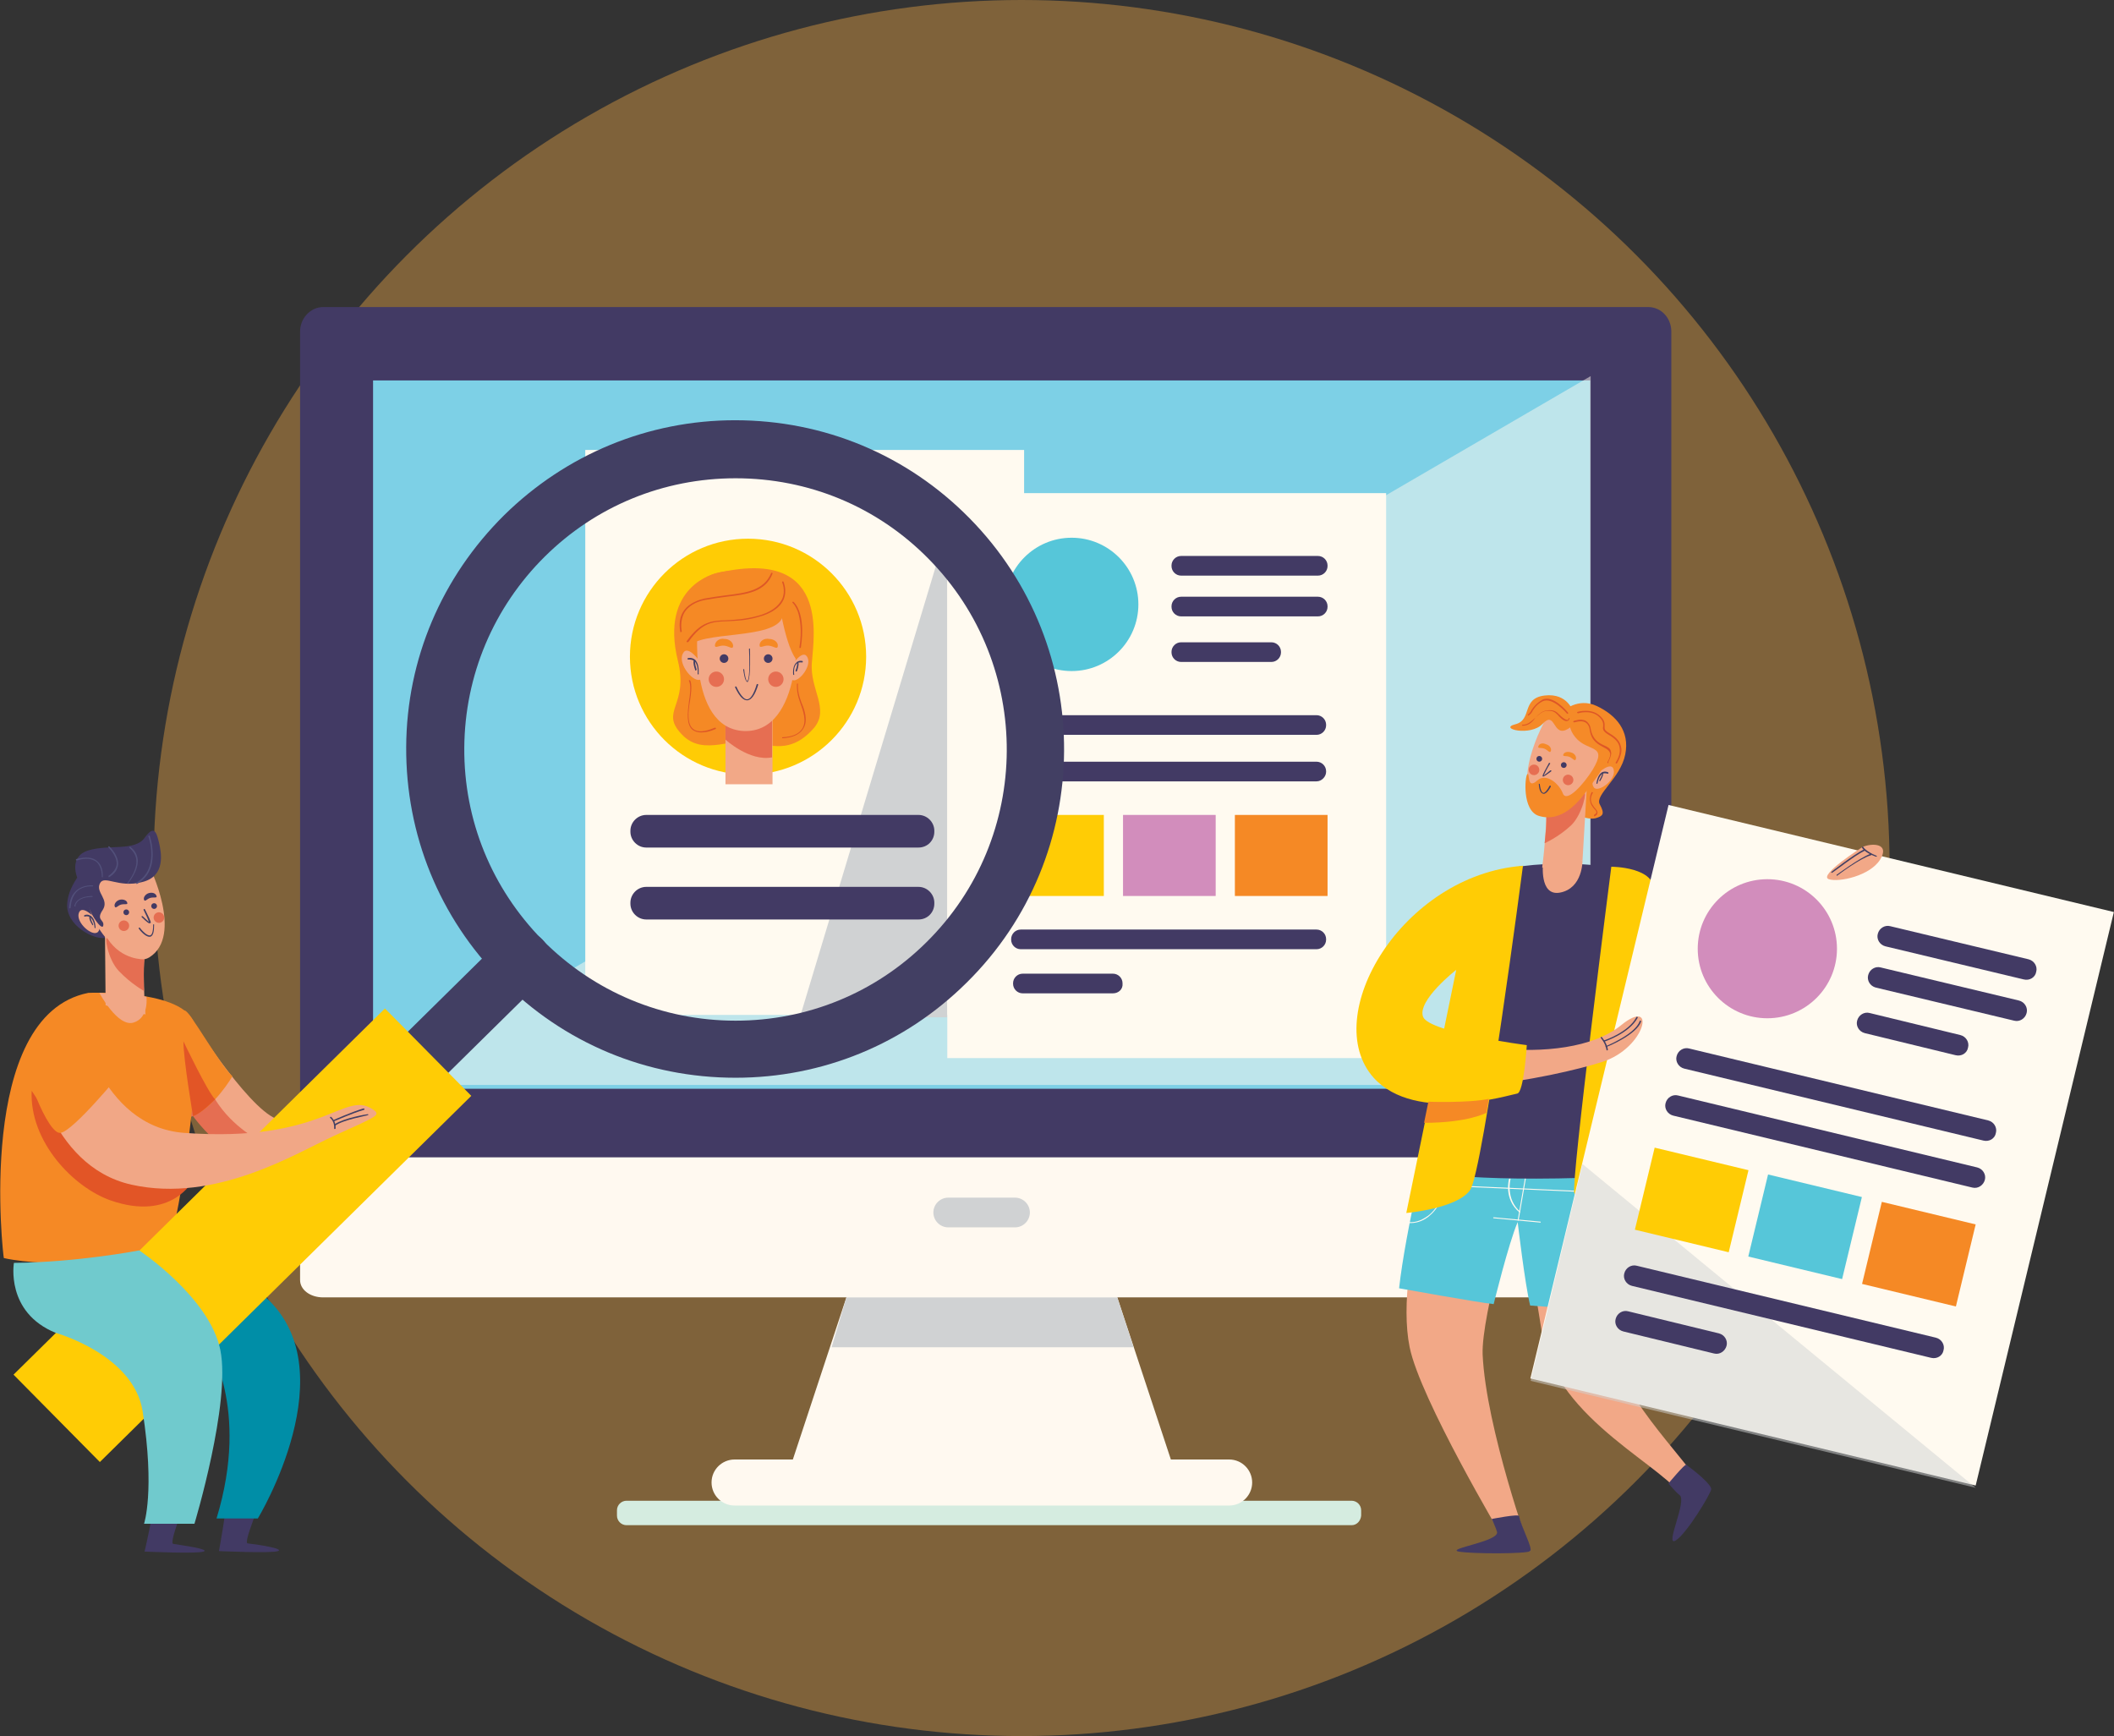 <svg width="358" height="294" viewBox="0 0 358 294" fill="none" xmlns="http://www.w3.org/2000/svg">
<rect x="0" y="0" width="358" height="294" fill="#333333" stroke="none"/>
<circle opacity="0.4" cx="173" cy="147" r="147" fill="#F0A744"/>
<g clip-path="url(#clip0)">
<path d="M228.882 258.29H106.107C105.213 258.29 104.481 257.559 104.481 256.665V255.772C104.481 254.878 105.213 254.147 106.107 254.147H228.882C229.777 254.147 230.509 254.878 230.509 255.772V256.665C230.427 257.559 229.777 258.29 228.882 258.29Z" fill="#D5ECE0"/>
<path d="M283.034 56.142C283.034 53.868 281.327 52 279.131 52H54.721C52.607 52 50.818 53.868 50.818 56.142V197.134H283.034V56.142Z" fill="#423A64"/>
<path d="M50.818 195.996V216.787C50.818 218.412 52.525 219.711 54.721 219.711H279.213C281.327 219.711 283.115 218.412 283.115 216.787V195.996H50.818Z" fill="#FFF9F0"/>
<path d="M269.293 64.426H63.177V184.382H269.293V64.426Z" fill="#7DD0E6"/>
<path opacity="0.5" d="M269.374 63.695L63.177 183.733H269.374V63.695Z" fill="#FFFAF0"/>
<path d="M172.292 207.854V254.634H131.801L147.249 207.854H172.292Z" fill="#FFF9F0"/>
<path d="M160.177 207.854V254.634H200.75L185.301 207.854H160.177Z" fill="#FFF9F0"/>
<path d="M208.149 254.96H124.402C122.206 254.96 120.499 253.173 120.499 251.061C120.499 248.869 122.288 247.163 124.402 247.163H208.149C210.345 247.163 212.052 248.95 212.052 251.061C212.052 253.173 210.345 254.96 208.149 254.96Z" fill="#FFF9F0"/>
<path d="M171.886 202.818H160.584C159.202 202.818 158.063 203.955 158.063 205.336C158.063 206.717 159.202 207.854 160.584 207.854H171.886C173.268 207.854 174.406 206.717 174.406 205.336C174.406 203.955 173.268 202.818 171.886 202.818Z" fill="#D0D2D3"/>
<path d="M191.969 228.158H140.826L143.347 219.712H189.205L191.969 228.158Z" fill="#D0D2D3"/>
<path d="M136.354 121.034C147.805 121.034 157.087 111.761 157.087 100.323C157.087 88.885 147.805 79.613 136.354 79.613C124.903 79.613 115.62 88.885 115.62 100.323C115.62 111.761 124.903 121.034 136.354 121.034Z" fill="#56C6D9"/>
<path d="M173.43 76.202H99.115V171.875H173.43V76.202Z" fill="#FFFAF0"/>
<path d="M135.459 172.281H160.421V89.44L135.459 172.281Z" fill="#D0D2D3"/>
<path d="M155.543 143.531H109.441C107.977 143.531 106.758 142.312 106.758 140.85V140.688C106.758 139.226 107.977 138.008 109.441 138.008H155.543C157.006 138.008 158.226 139.226 158.226 140.688V140.85C158.226 142.312 157.088 143.531 155.543 143.531Z" fill="#423A64"/>
<path d="M155.543 155.713H109.441C107.977 155.713 106.758 154.495 106.758 153.033V152.871C106.758 151.409 107.977 150.19 109.441 150.19H155.543C157.006 150.19 158.226 151.409 158.226 152.871V153.033C158.226 154.495 157.088 155.713 155.543 155.713Z" fill="#423A64"/>
<path d="M126.678 131.186C137.725 131.186 146.68 122.241 146.68 111.207C146.68 100.173 137.725 91.228 126.678 91.228C115.631 91.228 106.676 100.173 106.676 111.207C106.676 122.241 115.631 131.186 126.678 131.186Z" fill="#FFCC05"/>
<path d="M121.312 97.075C121.312 97.075 111.636 99.106 114.807 111.938C116.677 119.572 111.636 120.384 115.458 124.364C119.198 128.344 124.402 124.526 128.304 125.745C132.207 126.963 135.053 126.476 137.818 123.308C140.582 120.059 137.086 116.73 137.492 112.181C137.818 107.633 140.501 92.527 121.312 97.075Z" fill="#F58925"/>
<path d="M130.825 119.247V132.81H122.857V117.785L130.825 119.247Z" fill="#F2A887"/>
<path d="M122.857 125.257C122.857 125.257 126.922 128.993 130.744 128.262V119.247H122.857V125.257Z" fill="#E66E52"/>
<path d="M118.222 105.116C118.222 105.116 116.19 123.309 125.947 123.796C135.866 124.202 135.541 105.928 134.24 102.68C132.939 99.431 117.816 95.614 118.222 105.116Z" fill="#F2A887"/>
<path d="M126.597 115.511C126.516 115.511 126.516 115.511 126.597 115.511C126.109 115.43 125.947 113.806 125.865 113.4C125.865 113.318 125.865 113.318 125.947 113.318C126.028 113.318 126.028 113.318 126.028 113.4C126.109 114.293 126.353 115.349 126.516 115.349C126.516 115.349 126.516 115.349 126.597 115.268C127.004 114.78 126.922 111.288 126.841 109.907C126.841 109.826 126.922 109.826 126.922 109.826C127.004 109.826 127.004 109.907 127.004 109.907C127.004 110.395 127.166 114.699 126.678 115.349C126.678 115.43 126.597 115.511 126.597 115.511Z" fill="#423F63"/>
<path d="M128.63 109.258C128.63 109.907 129.28 109.258 130.175 109.339C131.069 109.42 131.638 110.07 131.72 109.42C131.801 108.77 131.069 108.202 130.256 108.202C129.362 108.039 128.63 108.608 128.63 109.258Z" fill="#F58925"/>
<path d="M121.068 109.258C121.068 109.907 121.718 109.258 122.613 109.339C123.507 109.42 124.076 110.07 124.158 109.42C124.158 108.77 123.507 108.202 122.694 108.202C121.8 108.039 121.149 108.608 121.068 109.258Z" fill="#F58925"/>
<path d="M131.394 116.324C132.113 116.324 132.695 115.742 132.695 115.024C132.695 114.306 132.113 113.725 131.394 113.725C130.676 113.725 130.093 114.306 130.093 115.024C130.093 115.742 130.676 116.324 131.394 116.324Z" fill="#E66E52"/>
<path d="M121.312 116.324C122.031 116.324 122.613 115.742 122.613 115.024C122.613 114.306 122.031 113.725 121.312 113.725C120.594 113.725 120.011 114.306 120.011 115.024C120.011 115.742 120.594 116.324 121.312 116.324Z" fill="#E66E52"/>
<path d="M130.093 112.263C130.497 112.263 130.825 111.935 130.825 111.532C130.825 111.128 130.497 110.801 130.093 110.801C129.689 110.801 129.361 111.128 129.361 111.532C129.361 111.935 129.689 112.263 130.093 112.263Z" fill="#423A64"/>
<path d="M122.613 112.263C123.017 112.263 123.345 111.935 123.345 111.532C123.345 111.128 123.017 110.801 122.613 110.801C122.209 110.801 121.881 111.128 121.881 111.532C121.881 111.935 122.209 112.263 122.613 112.263Z" fill="#423A64"/>
<path d="M118.629 112.181C118.629 112.181 116.434 108.932 115.62 110.719C114.726 112.506 117.572 115.836 118.71 115.024C119.767 114.13 118.629 112.181 118.629 112.181Z" fill="#F2A887"/>
<path d="M118.222 114.211C118.141 114.211 118.141 114.13 118.141 114.13C118.222 113.074 117.978 112.262 117.572 111.937C117.165 111.612 116.596 111.694 116.596 111.694C116.515 111.694 116.515 111.694 116.434 111.612C116.352 111.531 116.434 111.531 116.515 111.45C116.515 111.45 117.165 111.288 117.653 111.694C118.141 112.1 118.385 112.912 118.304 114.049C118.385 114.13 118.304 114.211 118.222 114.211Z" fill="#423F63"/>
<path d="M117.816 113.561C117.734 113.561 117.734 113.561 117.734 113.48C117.246 112.099 117.49 111.775 117.572 111.693C117.572 111.693 117.653 111.693 117.734 111.693C117.734 111.693 117.734 111.775 117.734 111.856C117.734 111.856 117.572 112.181 117.978 113.399C117.978 113.48 117.897 113.48 117.816 113.561C117.897 113.48 117.816 113.561 117.816 113.561Z" fill="#423F63"/>
<path d="M134.158 112.588C134.158 112.588 136.029 109.745 136.76 111.369C137.492 112.913 135.053 115.836 134.077 115.105C133.101 114.375 134.158 112.588 134.158 112.588Z" fill="#F2A887"/>
<path d="M134.402 114.294C134.321 114.294 134.321 114.212 134.321 114.212C134.239 113.238 134.483 112.507 134.89 112.182C135.296 111.776 135.866 111.938 135.866 111.938C135.947 111.938 135.947 112.02 135.947 112.101C135.947 112.182 135.866 112.182 135.784 112.182C135.784 112.182 135.296 112.101 134.971 112.344C134.565 112.669 134.402 113.319 134.483 114.212C134.565 114.294 134.483 114.294 134.402 114.294Z" fill="#423F63"/>
<path d="M134.809 113.725C134.809 113.725 134.728 113.725 134.809 113.725C134.728 113.725 134.728 113.644 134.728 113.562C135.134 112.507 134.971 112.263 134.971 112.263C134.971 112.263 134.971 112.182 134.971 112.101C134.971 112.101 135.053 112.101 135.134 112.101C135.215 112.182 135.378 112.425 134.971 113.644C134.89 113.725 134.809 113.725 134.809 113.725Z" fill="#423F63"/>
<path d="M126.516 118.597C125.377 118.597 124.564 116.486 124.483 116.404C124.483 116.323 124.483 116.323 124.564 116.242C124.646 116.242 124.646 116.242 124.727 116.323C124.727 116.323 125.621 118.435 126.516 118.435C127.085 118.435 127.654 117.541 128.142 115.917C128.142 115.836 128.223 115.836 128.304 115.836C128.386 115.836 128.386 115.917 128.386 115.998C127.898 117.623 127.247 118.597 126.516 118.597Z" fill="#423F63"/>
<path d="M133.671 99.024C133.671 99.024 133.915 100.486 132.533 104.466C131.232 108.445 118.466 106.74 116.596 109.582C114.726 112.425 111.555 89.441 133.671 99.024Z" fill="#F58925"/>
<path d="M131.638 100.08C131.638 100.08 132.695 108.608 134.728 111.532C134.728 111.532 138.062 109.014 135.866 102.354C134.24 97.319 131.394 99.349 131.638 100.08Z" fill="#F58925"/>
<path d="M116.352 108.771C116.271 108.689 116.271 108.689 116.271 108.608C118.71 105.197 120.499 105.116 123.1 105.035C124.564 104.953 126.109 104.872 128.304 104.304C130.418 103.735 131.8 102.761 132.451 101.461C133.101 99.999 132.451 98.618 132.451 98.618C132.451 98.537 132.451 98.537 132.532 98.456C132.613 98.456 132.613 98.456 132.695 98.537C132.695 98.618 133.345 99.999 132.695 101.542C132.126 102.842 130.662 103.898 128.467 104.466C126.271 105.116 124.645 105.116 123.263 105.197C120.661 105.278 118.954 105.359 116.596 108.689C116.433 108.771 116.433 108.771 116.352 108.771Z" fill="#DE5726"/>
<path d="M115.295 107.065C115.214 107.065 115.214 107.065 115.214 106.984C115.214 106.903 114.726 105.116 115.702 103.573C116.352 102.517 117.572 101.786 119.198 101.38C120.499 101.136 121.718 100.974 122.938 100.811C126.353 100.405 129.361 99.999 130.581 97.075C130.581 96.994 130.662 96.994 130.744 96.994C130.825 96.994 130.825 97.075 130.825 97.157C129.605 100.243 126.516 100.649 123.019 101.055C121.8 101.217 120.58 101.38 119.279 101.623C117.734 101.948 116.596 102.679 115.946 103.654C115.051 105.197 115.458 106.903 115.458 106.903C115.376 106.984 115.376 107.065 115.295 107.065Z" fill="#DE5726"/>
<path d="M135.459 109.744C135.378 109.744 135.378 109.663 135.378 109.663C135.866 106.658 135.459 104.709 135.134 103.653C134.728 102.516 134.24 102.11 134.24 102.11C134.158 102.11 134.158 102.029 134.24 101.948C134.24 101.866 134.321 101.866 134.402 101.948C134.484 102.029 136.516 103.734 135.622 109.663C135.541 109.744 135.541 109.744 135.459 109.744Z" fill="#DE5726"/>
<path d="M132.532 125.014C132.451 125.014 132.451 125.014 132.451 124.932C132.451 124.851 132.451 124.851 132.532 124.851C134.239 124.77 135.296 124.283 135.866 123.389C136.679 122.09 135.947 120.222 135.54 119.085L135.459 118.841C134.809 117.054 134.971 115.917 134.971 115.836C134.971 115.755 135.053 115.755 135.053 115.755C135.134 115.755 135.134 115.836 135.134 115.836C135.134 115.836 134.971 116.973 135.622 118.679L135.703 118.922C136.191 120.059 136.923 122.009 136.028 123.389C135.459 124.364 134.239 124.932 132.532 125.014Z" fill="#DE5726"/>
<path d="M118.71 124.039C118.141 124.039 117.734 123.877 117.328 123.633C116.189 122.74 116.433 120.709 116.677 118.76C117.165 115.917 116.677 115.349 116.677 115.349C116.677 115.268 116.677 115.268 116.677 115.187C116.677 115.187 116.758 115.187 116.84 115.187C116.921 115.268 117.328 115.836 116.84 118.76C116.514 120.628 116.352 122.658 117.409 123.471C118.141 124.039 119.36 123.958 121.068 123.227C121.149 123.227 121.149 123.227 121.23 123.308C121.312 123.389 121.23 123.389 121.149 123.471C120.255 123.877 119.442 124.039 118.71 124.039Z" fill="#DE5726"/>
<path d="M234.737 83.512H160.421V179.185H234.737V83.512Z" fill="#FFFAF0"/>
<path d="M181.48 113.643C187.722 113.643 192.782 108.588 192.782 102.354C192.782 96.119 187.722 91.064 181.48 91.064C175.238 91.064 170.178 96.119 170.178 102.354C170.178 108.588 175.238 113.643 181.48 113.643Z" fill="#56C6D9"/>
<path d="M223.191 104.385H200.018C199.124 104.385 198.392 103.654 198.392 102.76V102.679C198.392 101.786 199.124 101.055 200.018 101.055H223.191C224.085 101.055 224.817 101.786 224.817 102.679V102.76C224.817 103.654 224.085 104.385 223.191 104.385Z" fill="#423A64"/>
<path d="M223.191 97.481H200.018C199.124 97.481 198.392 96.75 198.392 95.857V95.776C198.392 94.882 199.124 94.151 200.018 94.151H223.191C224.085 94.151 224.817 94.882 224.817 95.776V95.857C224.817 96.75 224.085 97.481 223.191 97.481Z" fill="#423A64"/>
<path d="M222.947 124.445H172.862C171.967 124.445 171.235 123.714 171.235 122.821V122.74C171.235 121.846 171.967 121.115 172.862 121.115H222.947C223.842 121.115 224.574 121.846 224.574 122.74V122.821C224.574 123.714 223.842 124.445 222.947 124.445Z" fill="#423A64"/>
<path d="M222.947 132.323H172.862C171.967 132.323 171.235 131.592 171.235 130.699V130.617C171.235 129.724 171.967 128.993 172.862 128.993H222.947C223.842 128.993 224.574 129.724 224.574 130.617V130.699C224.574 131.511 223.842 132.323 222.947 132.323Z" fill="#423A64"/>
<path d="M222.947 160.749H172.862C171.967 160.749 171.235 160.018 171.235 159.124V159.043C171.235 158.15 171.967 157.419 172.862 157.419H222.947C223.842 157.419 224.574 158.15 224.574 159.043V159.124C224.574 160.018 223.842 160.749 222.947 160.749Z" fill="#423A64"/>
<path d="M215.304 112.1H200.018C199.124 112.1 198.392 111.369 198.392 110.476V110.395C198.392 109.501 199.124 108.771 200.018 108.771H215.304C216.199 108.771 216.93 109.501 216.93 110.395V110.476C216.93 111.369 216.199 112.1 215.304 112.1Z" fill="#423A64"/>
<path d="M188.473 168.221H173.187C172.292 168.221 171.561 167.49 171.561 166.596V166.515C171.561 165.622 172.292 164.891 173.187 164.891H188.473C189.367 164.891 190.099 165.622 190.099 166.515V166.596C190.18 167.49 189.448 168.221 188.473 168.221Z" fill="#423A64"/>
<path d="M186.928 138.008H171.235V151.733H186.928V138.008Z" fill="#FFCC05"/>
<path d="M224.817 138.008H209.125V151.733H224.817V138.008Z" fill="#F58925"/>
<path d="M205.873 138.008H190.18V151.733H205.873V138.008Z" fill="#D28DBC"/>
<path d="M33.011 173.5C33.011 173.5 43.256 189.5 47.647 189.662C47.647 189.662 46.59 190.88 45.126 192.261C43.663 193.642 36.345 196.565 31.792 186.007C27.238 175.449 28.051 171.145 33.011 173.5Z" fill="#F1A786"/>
<path d="M44.231 193.316C44.231 193.316 39.434 191.042 36.426 186.169C36.426 186.169 33.905 184.139 32.36 186.982C30.816 189.824 32.686 189.012 32.686 189.012C32.686 189.012 40.735 200.139 44.231 193.316Z" fill="#E56E52"/>
<path d="M14.961 168.14C14.961 168.14 31.385 167.409 32.93 173.5C34.068 177.967 31.466 200.545 28.783 210.535C27.807 214.027 23.661 213.621 23.661 213.621C23.661 213.621 8.293 214.758 0.65 213.052C0.569 213.052 -4.309 171.957 14.961 168.14Z" fill="#F58925"/>
<path d="M26.507 211.103C26.507 211.103 44.394 212.077 49.273 227.021C52.688 237.498 40.329 261.213 41.955 261.375C43.581 261.538 48.216 262.269 47.078 262.675C45.939 263.081 37.077 262.675 37.077 262.675C37.077 262.675 41.792 238.472 37.565 231.569C33.337 224.666 15.774 224.503 15.774 224.503C15.774 224.503 21.628 214.026 26.507 211.103Z" fill="#423A64"/>
<path d="M36.67 257.152H43.663C43.663 257.152 59.111 231.732 44.638 219.387L35.044 227.508C35.044 227.427 42.443 238.229 36.67 257.152Z" fill="#008EA7"/>
<path d="M124.564 182.515C109.522 182.515 95.456 176.667 84.886 165.946C74.397 155.388 68.706 141.338 68.787 126.475C68.868 111.613 74.804 97.725 85.374 87.248C95.863 76.933 109.766 71.167 124.483 71.167C139.525 71.167 153.591 77.015 164.162 87.735C185.708 109.582 185.546 144.911 163.674 166.434C153.185 176.829 139.281 182.515 124.564 182.515ZM124.564 80.994C112.368 80.994 100.904 85.705 92.285 94.232C83.585 102.841 78.707 114.374 78.625 126.638C78.544 138.901 83.26 150.434 91.879 159.205C100.579 167.977 112.206 172.85 124.564 172.85C136.761 172.85 148.225 168.139 156.844 159.612C174.894 141.825 175.057 112.669 157.25 94.638C148.55 85.786 136.923 80.994 124.564 80.994Z" fill="#423F63"/>
<path d="M57.322 198.027C56.103 198.027 54.802 197.54 53.826 196.565C51.956 194.616 51.956 191.53 53.907 189.662L84.967 159.043C86.919 157.175 90.008 157.175 91.878 159.125C93.749 161.074 93.749 164.16 91.797 166.028L60.737 196.647C59.762 197.54 58.542 198.027 57.322 198.027Z" fill="#423F63"/>
<path d="M79.812 185.583L65.191 170.786L2.29 232.796L16.91 247.593L79.812 185.583Z" fill="#FFCC05"/>
<path d="M20.815 213.864C20.815 213.864 30.165 214.433 35.125 229.377C38.54 239.853 27.807 261.213 29.352 261.457C30.897 261.701 35.613 262.35 34.475 262.757C33.336 263.163 24.474 262.757 24.474 262.757C24.474 262.757 29.759 241.559 25.531 234.656C21.303 227.752 9.432 223.935 9.432 223.935C9.432 223.935 15.855 216.788 20.815 213.864Z" fill="#423A64"/>
<path d="M14.717 146.617C14.717 146.617 11.139 150.109 11.383 153.683C11.708 157.257 16.668 159.449 18.05 158.718C19.433 157.987 16.993 147.104 14.717 146.617Z" fill="#423A64"/>
<path d="M17.888 170.251L24.636 171.794C24.636 171.794 23.904 163.186 24.799 159.368C25.449 156.688 17.725 152.384 17.725 152.384L17.888 170.251Z" fill="#F1A786"/>
<path d="M25.287 146.698C25.287 146.698 31.141 158.475 25.287 162.129C21.547 164.403 13.66 156.038 14.961 150.109C15.611 147.023 24.555 143.693 25.287 146.698Z" fill="#F1A786"/>
<path d="M21.384 154.982C21.653 154.982 21.872 154.764 21.872 154.495C21.872 154.226 21.653 154.008 21.384 154.008C21.114 154.008 20.896 154.226 20.896 154.495C20.896 154.764 21.114 154.982 21.384 154.982Z" fill="#423A64"/>
<path d="M26.1 153.927C26.37 153.927 26.588 153.709 26.588 153.439C26.588 153.17 26.37 152.952 26.1 152.952C25.831 152.952 25.612 153.17 25.612 153.439C25.612 153.709 25.831 153.927 26.1 153.927Z" fill="#423A64"/>
<path d="M24.474 162.454C24.474 162.454 20.652 162.698 18.213 158.962C17.644 158.15 18.131 162.373 20.164 164.484C22.278 166.677 24.392 167.814 24.392 167.814C24.392 167.814 24.23 163.997 24.474 162.454Z" fill="#E56E52"/>
<path d="M20.977 157.663C21.471 157.663 21.872 157.263 21.872 156.769C21.872 156.276 21.471 155.876 20.977 155.876C20.483 155.876 20.083 156.276 20.083 156.769C20.083 157.263 20.483 157.663 20.977 157.663Z" fill="#E56E52"/>
<path d="M21.547 152.87C21.709 153.276 21.059 153.033 20.49 153.195C19.921 153.358 19.595 153.926 19.433 153.52C19.27 153.114 19.677 152.545 20.246 152.383C20.815 152.22 21.465 152.464 21.547 152.87Z" fill="#423A64"/>
<path d="M26.507 151.734C26.669 152.14 26.019 151.896 25.45 152.059C24.88 152.221 24.555 152.79 24.393 152.383C24.23 151.977 24.637 151.409 25.206 151.246C25.775 151.084 26.344 151.246 26.507 151.734Z" fill="#423A64"/>
<path d="M26.913 156.282C27.407 156.282 27.807 155.882 27.807 155.388C27.807 154.895 27.407 154.495 26.913 154.495C26.419 154.495 26.019 154.895 26.019 155.388C26.019 155.882 26.419 156.282 26.913 156.282Z" fill="#E56E52"/>
<path d="M25.287 156.363C25.206 156.363 24.88 156.201 23.986 155.307C23.986 155.307 23.986 155.226 23.986 155.145C23.986 155.145 24.067 155.145 24.148 155.145C24.555 155.551 25.043 155.957 25.206 156.12C25.124 155.795 24.718 154.901 24.311 154.089C24.311 154.008 24.311 154.008 24.392 153.927C24.474 153.927 24.474 153.927 24.555 154.008C25.043 154.983 25.612 156.12 25.531 156.282C25.368 156.363 25.368 156.363 25.287 156.363Z" fill="#423F63"/>
<path d="M16.099 155.469C16.099 155.469 13.822 153.033 13.335 154.657C12.847 156.281 15.693 158.718 16.587 157.824C17.4 156.931 16.099 155.469 16.099 155.469Z" fill="#F1A786"/>
<path d="M16.099 157.175C16.018 157.175 16.018 157.175 16.018 157.094C15.937 156.2 15.611 155.551 15.205 155.307C14.798 155.063 14.392 155.226 14.392 155.226C14.31 155.226 14.31 155.226 14.229 155.145C14.229 155.063 14.229 155.063 14.31 154.982C14.31 154.982 14.798 154.739 15.286 155.063C15.774 155.307 16.099 155.957 16.18 157.013C16.18 157.175 16.18 157.175 16.099 157.175Z" fill="#423F63"/>
<path d="M15.693 156.687C15.693 156.687 15.611 156.687 15.611 156.606C14.961 155.55 15.124 155.225 15.205 155.144C15.205 155.063 15.286 155.063 15.367 155.144C15.449 155.144 15.449 155.225 15.367 155.306C15.367 155.306 15.286 155.631 15.774 156.525C15.774 156.606 15.774 156.687 15.693 156.687Z" fill="#423F63"/>
<path d="M25.287 158.637C24.555 158.637 23.579 157.419 23.498 157.256C23.498 157.175 23.498 157.175 23.498 157.094C23.579 157.094 23.579 157.094 23.661 157.094C23.986 157.5 24.88 158.556 25.449 158.393C25.693 158.312 25.937 157.906 25.937 156.607C25.937 156.525 26.019 156.525 26.019 156.525C26.1 156.525 26.1 156.607 26.1 156.607C26.1 157.825 25.937 158.475 25.449 158.637C25.449 158.637 25.368 158.637 25.287 158.637Z" fill="#423F63"/>
<path d="M32.686 199.894C32.686 199.894 29.108 206.879 18.782 203.306C12.44 201.113 4.96 193.316 5.366 184.707C5.366 184.707 11.465 194.778 19.026 197.458C26.588 200.138 32.686 199.894 32.686 199.894Z" fill="#E25526"/>
<path d="M13.253 171.957C13.253 171.957 16.668 190.799 31.222 191.855C54.802 193.56 58.135 184.708 63.014 187.794C64.64 188.85 64.071 188.931 56.59 192.342C50.167 195.266 36.589 203.794 22.278 200.626C8.049 197.459 5.366 179.104 5.366 179.104C5.366 179.104 10.733 168.789 13.253 171.957Z" fill="#F1A786"/>
<path d="M14.31 170.576C14.31 170.576 17.156 178.779 20.408 181.784C20.408 181.784 12.44 191.53 10.245 191.855C8.049 192.18 3.821 180.647 4.391 179.185C4.96 177.723 9.676 166.434 14.31 170.576Z" fill="#F58925"/>
<path d="M9.432 225.722C9.432 225.722 22.604 229.377 24.149 238.96C26.263 252.524 24.393 258.046 24.393 258.046H32.93C32.93 258.046 39.109 237.58 37.321 228.646C35.532 219.712 23.579 211.753 23.579 211.753C23.579 211.753 13.091 213.783 2.358 213.865C2.358 213.865 0.895 222.23 9.432 225.722Z" fill="#70CACD"/>
<path d="M39.353 182.271C39.353 182.271 36.344 187.469 32.686 189.012C32.686 189.012 30.409 171.145 31.303 171.145C32.117 171.145 36.995 179.997 39.353 182.271Z" fill="#F58925"/>
<path d="M32.686 189.012C32.686 189.012 31.06 179.428 31.06 176.342C31.06 176.342 35.125 184.869 36.426 186.169C36.426 186.169 33.987 188.687 32.686 189.012Z" fill="#E25526"/>
<path d="M24.799 168.789C24.799 168.789 25.287 172.363 22.603 173.175C19.92 173.987 16.831 168.14 16.831 168.14C16.831 168.14 23.335 168.465 24.799 168.789Z" fill="#F1A786"/>
<path d="M56.672 191.205C56.59 191.205 56.59 191.123 56.59 191.123C56.672 189.905 55.94 189.337 55.94 189.337C55.859 189.337 55.859 189.255 55.94 189.174C55.94 189.093 56.021 189.093 56.102 189.174C56.102 189.174 56.916 189.824 56.834 191.123C56.834 191.123 56.753 191.205 56.672 191.205Z" fill="#423F63"/>
<path d="M56.509 189.906C56.509 189.906 56.428 189.906 56.428 189.825C56.428 189.743 56.428 189.743 56.509 189.662C56.509 189.662 59.599 188.281 61.55 187.713C61.632 187.713 61.632 187.713 61.713 187.794C61.794 187.875 61.713 187.875 61.632 187.957C59.599 188.525 56.59 189.906 56.509 189.906Z" fill="#423F63"/>
<path d="M56.753 190.636C56.753 190.636 56.672 190.636 56.672 190.555C56.672 190.473 56.672 190.473 56.672 190.392C58.217 189.336 62.12 188.687 62.282 188.687C62.364 188.687 62.364 188.687 62.364 188.768C62.364 188.849 62.364 188.849 62.282 188.849C62.282 188.93 58.217 189.58 56.753 190.636Z" fill="#423F63"/>
<path d="M13.091 148.648C13.091 148.648 11.546 145.074 14.961 144.018C18.376 142.963 22.848 144.181 24.474 141.907C26.1 139.633 26.507 140.932 26.913 142.638C27.32 144.343 28.133 148.404 24.067 149.379C20.002 150.434 17.644 148.079 16.912 149.622C16.18 151.165 18.538 152.302 17.4 154.089C16.18 155.876 17.725 155.714 17.481 156.769C17.238 157.825 14.554 153.846 14.717 152.059C14.798 150.272 13.091 148.648 13.091 148.648Z" fill="#423A64"/>
<path d="M23.173 149.703C23.173 149.703 23.091 149.703 23.091 149.622C23.091 149.54 23.091 149.54 23.091 149.459C27.075 147.185 25.205 141.744 25.124 141.662C25.124 141.581 25.124 141.581 25.205 141.5C25.287 141.5 25.287 141.5 25.368 141.581C25.368 141.581 25.856 143.043 25.856 144.667C25.856 147.023 24.961 148.728 23.173 149.703Z" fill="#52507A"/>
<path d="M21.628 149.703C21.547 149.703 21.547 149.703 21.628 149.703C21.547 149.622 21.547 149.541 21.547 149.541C21.547 149.541 23.254 147.51 23.092 145.642C23.01 144.83 22.604 144.181 21.953 143.612C21.872 143.612 21.872 143.531 21.953 143.45C21.953 143.368 22.035 143.368 22.116 143.45C22.848 144.018 23.254 144.749 23.336 145.642C23.417 147.592 21.709 149.541 21.628 149.703Z" fill="#52507A"/>
<path d="M11.79 153.845C11.709 153.845 11.709 153.764 11.709 153.764C11.79 152.383 12.196 151.409 13.009 150.759C14.148 149.784 15.611 149.947 15.693 149.947C15.774 149.947 15.774 150.028 15.774 150.028C15.774 150.109 15.693 150.109 15.693 150.109C15.693 150.109 14.229 149.947 13.172 150.84C12.44 151.49 12.034 152.464 11.952 153.764C11.871 153.764 11.871 153.845 11.79 153.845Z" fill="#52507A"/>
<path d="M12.684 153.52C12.603 153.52 12.603 153.439 12.603 153.439C12.603 153.358 12.766 151.815 15.611 151.733C15.693 151.733 15.693 151.815 15.693 151.815C15.693 151.896 15.611 151.896 15.611 151.896C12.928 151.896 12.766 153.358 12.766 153.439C12.847 153.52 12.766 153.52 12.684 153.52Z" fill="#52507A"/>
<path d="M18.457 148.566C18.457 148.566 18.375 148.566 18.375 148.485C18.375 148.404 18.375 148.404 18.375 148.323C19.189 147.754 19.676 147.104 19.758 146.374C19.839 144.912 18.375 143.531 18.375 143.531C18.294 143.531 18.294 143.45 18.375 143.369C18.375 143.287 18.457 143.287 18.538 143.369C18.619 143.45 20.083 144.83 20.002 146.374C19.92 147.267 19.432 147.998 18.457 148.566C18.538 148.566 18.538 148.566 18.457 148.566Z" fill="#52507A"/>
<path d="M17.319 148.566C17.237 148.566 17.237 148.485 17.237 148.485C17.237 148.485 17.319 146.86 16.343 145.967C15.611 145.398 14.473 145.236 13.009 145.723C12.928 145.723 12.928 145.723 12.847 145.642C12.847 145.561 12.847 145.561 12.928 145.48C14.473 145.074 15.693 145.155 16.424 145.805C17.563 146.698 17.4 148.403 17.4 148.485C17.481 148.566 17.4 148.566 17.319 148.566Z" fill="#52507A"/>
<path d="M245.957 187.388C245.957 187.388 235.794 213.702 238.721 228.158C240.51 236.929 254.413 260.32 254.413 260.32L247.665 262.35C249.128 263.081 259.129 262.675 259.129 262.675C259.129 262.675 251.649 241.884 251.08 229.376C250.836 222.635 257.015 202.088 257.015 202.088C257.015 202.088 259.78 217.031 261.162 225.965C263.439 240.584 283.115 248.868 285.067 253.904C285.554 255.203 283.684 258.695 283.684 258.695C285.88 258.208 287.018 252.848 287.587 251.386C288.238 249.924 273.927 236.523 273.196 228.158C272.545 221.336 273.196 192.829 273.196 192.829C273.196 192.829 251.161 186.332 245.957 187.388Z" fill="#F2A887"/>
<path d="M242.136 191.53C242.136 191.53 237.989 208.504 236.932 218.169C236.932 218.169 250.429 220.605 252.95 220.849C252.95 220.849 255.47 210.534 257.015 206.961C257.015 206.961 258.235 217.438 259.129 221.092L274.659 222.229C274.659 222.229 276.367 197.783 277.18 191.448C277.83 185.276 244.819 190.393 242.136 191.53Z" fill="#56C6D9"/>
<path d="M260.837 207.042L252.95 206.311C252.869 206.311 252.869 206.23 252.869 206.23C252.869 206.148 252.95 206.148 252.95 206.148L260.837 206.879C260.918 206.879 260.918 206.961 260.918 206.961C260.918 207.042 260.918 207.042 260.837 207.042Z" fill="#FFF9F0"/>
<path d="M274.822 202.169L241.648 200.707C241.567 200.707 241.567 200.626 241.567 200.626C241.567 200.545 241.648 200.545 241.648 200.545L274.822 202.007C274.903 202.007 274.903 202.088 274.903 202.088C274.985 202.169 274.903 202.169 274.822 202.169Z" fill="#FFF9F0"/>
<path d="M257.097 206.717C257.016 206.717 257.016 206.635 257.016 206.635L258.235 199.569C258.235 199.488 258.317 199.488 258.317 199.488C258.398 199.488 258.398 199.569 258.398 199.569L257.178 206.635C257.178 206.717 257.097 206.717 257.097 206.717Z" fill="#FFF9F0"/>
<path d="M257.341 205.337C257.259 205.337 257.259 205.255 257.341 205.337C254.576 203.063 255.552 199.652 255.552 199.652C255.552 199.57 255.633 199.57 255.714 199.57C255.796 199.57 255.796 199.652 255.796 199.733C255.796 199.733 254.901 203.063 257.503 205.255C257.422 205.174 257.422 205.255 257.341 205.337C257.341 205.255 257.341 205.337 257.341 205.337Z" fill="#FFF9F0"/>
<path d="M238.965 207.123C238.802 207.123 238.721 207.123 238.721 207.123C238.64 207.123 238.64 207.042 238.64 207.042C238.64 206.961 238.721 206.961 238.721 206.961C238.721 206.961 239.941 207.123 241.323 206.23C242.624 205.499 244.25 203.712 245.063 199.652C245.063 199.57 245.144 199.57 245.144 199.57C245.226 199.57 245.226 199.652 245.226 199.652C244.413 203.794 242.705 205.58 241.404 206.393C240.347 207.042 239.371 207.123 238.965 207.123Z" fill="#FFF9F0"/>
<path d="M275.472 211.103C275.391 211.103 275.391 211.103 275.472 211.103C270.757 209.722 270.35 200.058 270.35 199.652C270.35 199.57 270.431 199.57 270.431 199.57C270.513 199.57 270.513 199.652 270.513 199.652C270.513 199.652 270.594 202.169 271.244 204.768C271.814 207.205 273.115 210.21 275.472 210.859C275.554 210.859 275.554 210.941 275.554 211.022L275.472 211.103Z" fill="#FFF9F0"/>
<path d="M264.658 120.465C264.658 120.465 267.179 118.029 270.431 119.572C273.684 121.115 276.042 123.795 275.229 127.774C274.415 131.835 270.025 134.597 270.919 136.221C271.814 137.845 271.407 138.17 270.431 138.495C267.586 139.632 256.365 133.703 264.658 120.465Z" fill="#F58A28"/>
<path d="M241.079 198.433C241.079 198.433 250.348 200.545 277.099 199.083C277.099 199.083 282.872 151.003 278.481 148.647C271.976 145.155 254.658 145.805 251.405 148.647C248.153 151.49 241.079 198.433 241.079 198.433Z" fill="#423A64"/>
<path d="M267.992 145.723L261.162 146.941C261.162 146.941 262.3 138.414 261.65 134.515C261.162 131.754 269.049 127.855 269.049 127.855L267.992 145.723Z" fill="#F2A887"/>
<path d="M261.731 121.846C261.731 121.846 255.227 133.298 261 137.277C264.659 139.795 273.603 129.643 271.732 125.095C270.513 122.09 262.707 118.841 261.731 121.846Z" fill="#F2A887"/>
<path d="M264.821 130.049C265.091 130.049 265.309 129.831 265.309 129.562C265.309 129.292 265.091 129.074 264.821 129.074C264.552 129.074 264.333 129.292 264.333 129.562C264.333 129.831 264.552 130.049 264.821 130.049Z" fill="#423A64"/>
<path d="M260.674 128.993C260.944 128.993 261.162 128.775 261.162 128.506C261.162 128.237 260.944 128.019 260.674 128.019C260.405 128.019 260.187 128.237 260.187 128.506C260.187 128.775 260.405 128.993 260.674 128.993Z" fill="#423A64"/>
<path d="M261.813 137.602C261.813 137.602 265.634 138.089 268.236 134.434C268.805 133.622 268.073 137.846 266.041 139.795C263.845 141.825 261.569 142.8 261.569 142.8C261.569 142.8 262.057 138.983 261.813 137.602Z" fill="#E66E52"/>
<path d="M265.553 132.972C266.047 132.972 266.447 132.572 266.447 132.079C266.447 131.586 266.047 131.186 265.553 131.186C265.059 131.186 264.658 131.586 264.658 132.079C264.658 132.572 265.059 132.972 265.553 132.972Z" fill="#E66E52"/>
<path d="M264.74 127.774C264.577 128.18 265.228 127.937 265.797 128.18C266.366 128.424 266.691 128.993 266.854 128.586C267.016 128.18 266.691 127.612 266.122 127.449C265.471 127.206 264.902 127.368 264.74 127.774Z" fill="#F58A28"/>
<path d="M260.512 126.394C260.349 126.8 261 126.557 261.569 126.8C262.138 127.044 262.463 127.613 262.626 127.206C262.788 126.8 262.463 126.232 261.894 126.069C261.243 125.745 260.674 125.907 260.512 126.394Z" fill="#F58A28"/>
<path d="M259.78 131.267C260.274 131.267 260.675 130.867 260.675 130.374C260.675 129.88 260.274 129.48 259.78 129.48C259.286 129.48 258.886 129.88 258.886 130.374C258.886 130.867 259.286 131.267 259.78 131.267Z" fill="#E66E52"/>
<path d="M261.325 131.511C261.325 131.511 261.325 131.43 261.325 131.511C261.244 131.511 261.244 131.43 261.244 131.43C261.162 131.267 261.813 130.13 262.301 129.237C262.301 129.155 262.382 129.155 262.463 129.237C262.545 129.237 262.545 129.318 262.463 129.399C261.976 130.13 261.569 131.023 261.406 131.348C261.65 131.186 262.138 130.78 262.545 130.455C262.626 130.455 262.626 130.455 262.707 130.455C262.707 130.536 262.707 130.536 262.707 130.617C261.732 131.348 261.406 131.511 261.325 131.511Z" fill="#423F63"/>
<path d="M270.513 131.024C270.513 131.024 272.952 128.75 273.277 130.374C273.684 132.08 270.675 134.272 269.944 133.379C269.131 132.404 270.513 131.024 270.513 131.024Z" fill="#F2A887"/>
<path d="M270.431 132.729C270.35 132.729 270.35 132.648 270.35 132.648C270.513 131.674 270.838 131.024 271.326 130.78C271.814 130.537 272.301 130.78 272.301 130.78C272.383 130.78 272.383 130.861 272.383 130.943C272.383 131.024 272.301 131.024 272.22 131.024C272.22 131.024 271.814 130.861 271.407 131.024C271.001 131.267 270.675 131.836 270.513 132.729C270.513 132.729 270.513 132.729 270.431 132.729Z" fill="#423F63"/>
<path d="M270.919 132.323C270.919 132.323 270.838 132.242 270.919 132.323C270.838 132.242 270.838 132.242 270.838 132.161C271.407 131.186 271.326 130.943 271.326 130.943C271.326 130.861 271.326 130.861 271.326 130.78C271.407 130.78 271.407 130.78 271.488 130.78C271.488 130.861 271.651 131.186 271 132.242L270.919 132.323Z" fill="#423F63"/>
<path d="M267.992 145.724C267.992 145.724 268.073 150.434 264.171 151.165C260.593 151.815 261.325 146.048 261.325 146.048C261.325 146.048 265.715 145.724 267.992 145.724Z" fill="#F2A887"/>
<path d="M252.625 257.234C252.625 257.234 257.178 256.34 257.26 256.746C257.666 258.777 259.618 262.188 259.13 262.675C258.642 263.163 249.21 263.163 247.015 262.756C244.82 262.269 253.926 261.051 253.52 259.427C253.357 258.777 252.625 257.234 252.625 257.234Z" fill="#423A64"/>
<path d="M282.546 251.223C282.546 251.223 285.311 247.893 285.555 248.056C287.262 249.274 289.864 251.467 289.783 252.198C289.783 252.847 285.636 259.751 283.766 260.888C281.815 262.025 285.799 254.066 284.416 253.172C283.929 252.847 282.546 251.223 282.546 251.223Z" fill="#423A64"/>
<path d="M266.773 120.628C266.773 120.628 264.659 122.252 266.773 124.851C268.887 127.45 272.383 125.907 269.7 130.374C268.236 132.729 265.309 136.059 264.659 134.353C264.008 132.648 261.813 130.861 260.349 132.16C258.479 133.866 259.13 130.699 258.642 131.105C258.235 131.511 257.747 137.277 260.593 138.17C264.577 139.389 267.504 135.653 269.049 133.46C270.594 131.267 272.383 129.643 272.22 125.744C272.22 122.333 266.854 119.491 266.773 120.628Z" fill="#F58A28"/>
<path d="M266.447 120.628C266.447 120.628 265.553 117.298 261.569 117.785C257.584 118.272 259.536 121.927 256.609 122.658C253.682 123.389 259.211 124.77 261.243 122.577C263.357 120.303 262.951 124.526 265.146 123.633C267.423 122.658 266.447 120.628 266.447 120.628Z" fill="#F58A28"/>
<path d="M261.406 134.434C261.406 134.434 261.325 134.434 261.406 134.434C260.918 134.353 260.674 133.866 260.593 132.81C260.593 132.729 260.593 132.729 260.674 132.729C260.755 132.729 260.755 132.729 260.755 132.81C260.918 134.028 261.162 134.19 261.325 134.272C261.65 134.353 262.138 133.622 262.382 133.135C262.382 133.053 262.463 133.053 262.544 133.053C262.626 133.053 262.626 133.135 262.626 133.216C262.544 133.378 261.975 134.434 261.406 134.434Z" fill="#423F63"/>
<path d="M272.301 129.237C272.22 129.237 272.22 129.155 272.22 129.074C272.627 128.343 272.789 127.775 272.627 127.45C272.464 127.044 272.058 126.8 271.57 126.557C270.675 126.069 269.456 125.501 269.212 123.552C269.13 122.983 268.886 122.577 268.48 122.333C267.748 121.927 266.61 122.333 266.61 122.333C266.529 122.333 266.529 122.333 266.447 122.252C266.366 122.171 266.447 122.171 266.529 122.09C266.61 122.09 267.748 121.602 268.561 122.09C268.968 122.333 269.293 122.821 269.374 123.389C269.7 125.257 270.757 125.826 271.651 126.232C272.22 126.475 272.708 126.719 272.789 127.206C272.952 127.612 272.789 128.181 272.383 128.993C272.383 129.237 272.383 129.237 272.301 129.237Z" fill="#DE5726"/>
<path d="M273.684 129.317C273.602 129.236 273.602 129.236 273.602 129.155C274.253 128.099 274.415 127.287 274.253 126.475C274.09 125.663 273.44 125.013 272.301 124.363C271.407 123.795 271.407 123.47 271.488 122.983C271.488 122.658 271.57 122.17 270.919 121.521C269.537 120.059 267.26 120.79 267.26 120.79C267.179 120.79 267.179 120.79 267.098 120.708C267.016 120.627 267.098 120.627 267.179 120.546C267.179 120.546 269.618 119.815 271.082 121.358C271.814 122.089 271.732 122.576 271.732 122.983C271.732 123.389 271.651 123.632 272.464 124.12C273.277 124.607 274.253 125.257 274.497 126.394C274.741 127.206 274.497 128.099 273.846 129.236C273.765 129.317 273.684 129.317 273.684 129.317Z" fill="#DE5726"/>
<path d="M257.828 122.902C257.747 122.902 257.747 122.821 257.747 122.821C257.747 122.739 257.828 122.739 257.828 122.739C258.804 122.739 259.373 122.09 260.024 121.521C260.593 120.953 261.162 120.384 261.975 120.303C263.195 120.141 263.601 120.547 264.089 121.034C264.252 121.196 264.496 121.44 264.74 121.602C265.065 121.846 265.309 121.927 265.471 121.927C265.634 121.846 265.634 121.684 265.634 121.684C265.634 121.602 265.715 121.602 265.715 121.602C265.797 121.602 265.797 121.684 265.797 121.684C265.797 121.684 265.715 122.009 265.471 122.09C265.227 122.171 264.902 122.09 264.496 121.765C264.252 121.521 264.008 121.359 263.845 121.115C263.357 120.628 263.032 120.303 261.894 120.384C261.162 120.465 260.593 121.034 260.024 121.521C259.536 122.252 258.885 122.902 257.828 122.902Z" fill="#DE5726"/>
<path d="M258.804 121.196C258.723 121.115 258.723 121.034 258.723 121.034C259.048 120.79 259.211 120.547 259.374 120.222C259.699 119.735 260.105 119.166 261.162 118.516C262.951 117.542 265.472 120.547 265.553 120.709C265.553 120.79 265.553 120.79 265.553 120.872C265.472 120.872 265.472 120.872 265.39 120.872C265.39 120.872 262.951 117.948 261.244 118.76C260.187 119.328 259.861 119.897 259.536 120.384C259.455 120.628 259.211 120.953 258.804 121.196C258.886 121.196 258.886 121.196 258.804 121.196Z" fill="#DE5726"/>
<path d="M270.025 138.252C270.025 138.252 269.944 138.252 269.944 138.17C269.944 138.089 269.944 138.089 269.944 138.008C270.188 137.846 270.269 137.764 270.35 137.602C270.35 137.439 270.269 137.277 270.025 137.033C269.862 136.871 269.7 136.627 269.537 136.384C268.887 135.247 269.537 134.191 269.537 134.191C269.537 134.11 269.618 134.11 269.7 134.191C269.781 134.191 269.781 134.272 269.7 134.353C269.7 134.353 269.049 135.328 269.7 136.302C269.862 136.546 270.025 136.79 270.188 136.952C270.431 137.277 270.594 137.439 270.513 137.683C270.513 137.927 270.35 138.089 270.025 138.252C270.106 138.252 270.025 138.252 270.025 138.252Z" fill="#DE5726"/>
<path d="M272.871 146.779C272.871 146.779 265.96 200.626 266.61 202.088C267.261 203.631 274.822 202.088 274.822 202.088C274.822 202.088 279.945 152.952 280.107 151.165C280.595 146.779 272.871 146.779 272.871 146.779Z" fill="#FFCC05"/>
<path d="M357.977 154.45L282.565 136.319L259.163 233.438L334.575 251.569L357.977 154.45Z" fill="#FFFAF0"/>
<path opacity="0.5" d="M334.584 251.955L259.211 233.844L267.992 197.134L334.584 251.955Z" fill="#D0D2D3"/>
<path d="M299.296 172.443C305.807 172.443 311.086 167.171 311.086 160.667C311.086 154.163 305.807 148.891 299.296 148.891C292.785 148.891 287.506 154.163 287.506 160.667C287.506 167.171 292.785 172.443 299.296 172.443Z" fill="#D28DBC"/>
<path d="M341.089 172.85L317.672 167.246C316.696 167.002 316.127 166.027 316.371 165.134C316.615 164.159 317.59 163.591 318.485 163.835L341.902 169.439C342.877 169.682 343.446 170.657 343.203 171.55C342.959 172.525 341.983 173.093 341.089 172.85Z" fill="#423A64"/>
<path d="M342.714 165.865L319.298 160.261C318.322 160.018 317.753 159.043 317.997 158.15C318.241 157.175 319.216 156.607 320.111 156.85L343.527 162.454C344.503 162.698 345.072 163.672 344.828 164.566C344.666 165.54 343.69 166.109 342.714 165.865Z" fill="#423A64"/>
<path d="M335.885 193.154L285.23 180.971C284.254 180.728 283.685 179.753 283.929 178.86C284.173 177.885 285.149 177.317 286.043 177.56L336.698 189.743C337.674 189.986 338.243 190.961 337.999 191.854C337.836 192.829 336.861 193.397 335.885 193.154Z" fill="#423A64"/>
<path d="M334.015 201.113L283.36 188.93C282.384 188.687 281.815 187.712 282.059 186.819C282.303 185.844 283.278 185.276 284.173 185.519L334.828 197.702C335.804 197.945 336.373 198.92 336.129 199.813C335.885 200.707 334.99 201.356 334.015 201.113Z" fill="#423A64"/>
<path d="M327.022 229.945L276.367 217.762C275.391 217.519 274.822 216.544 275.066 215.651C275.31 214.676 276.286 214.108 277.18 214.351L327.835 226.534C328.811 226.777 329.38 227.752 329.136 228.645C328.973 229.62 327.998 230.188 327.022 229.945Z" fill="#423A64"/>
<path d="M331.169 178.697L315.802 174.961C314.826 174.718 314.257 173.743 314.501 172.85C314.745 171.875 315.72 171.307 316.615 171.55L331.982 175.286C332.958 175.53 333.527 176.505 333.283 177.398C333.12 178.373 332.145 178.941 331.169 178.697Z" fill="#423A64"/>
<path d="M290.271 229.214L274.904 225.478C273.928 225.234 273.359 224.26 273.603 223.366C273.847 222.392 274.822 221.823 275.717 222.067L291.084 225.803C292.06 226.047 292.629 227.021 292.385 227.915C292.141 228.808 291.247 229.458 290.271 229.214Z" fill="#423A64"/>
<path d="M296.1 198.171L280.211 194.352L276.863 208.248L292.751 212.068L296.1 198.171Z" fill="#FFCC05"/>
<path d="M334.573 207.353L318.684 203.533L315.335 217.43L331.224 221.25L334.573 207.353Z" fill="#F58925"/>
<path d="M315.305 202.717L299.416 198.897L296.067 212.794L311.956 216.614L315.305 202.717Z" fill="#56C6D9"/>
<path d="M251.405 148.647C251.405 148.647 224.736 160.261 231.891 178.779C235.631 188.443 263.764 182.271 271.326 179.835C278.725 177.479 280.595 168.708 274.578 173.581C264.984 181.459 239.941 176.748 239.372 172.119C238.315 163.916 249.535 161.967 249.535 161.967C249.535 161.967 253.194 151.896 251.405 148.647Z" fill="#F2A887"/>
<path d="M257.91 146.617C257.91 146.617 251.161 198.352 248.966 201.519C246.771 204.687 238.152 205.418 238.152 205.418L246.608 164.241C246.608 164.241 239.941 169.439 240.998 172.2C242.055 174.88 258.56 176.992 258.56 176.992C258.56 176.992 258.073 185.033 256.934 185.195C255.796 185.357 239.778 190.393 232.623 182.515C223.354 172.119 237.42 148.16 257.91 146.617Z" fill="#FFCC05"/>
<path d="M315.395 143.449C315.395 143.449 307.833 148.241 309.703 148.89C311.411 149.459 316.696 148.322 318.403 145.56C320.111 142.799 317.021 142.718 315.395 143.449Z" fill="#F2A887"/>
<path d="M241.892 186.575C241.892 186.575 248.722 186.819 252.137 186.088L251.731 188.443C251.731 188.443 248.641 190.149 241.161 190.149L241.892 186.575Z" fill="#F58925"/>
<path d="M271.651 176.423C271.57 176.423 271.57 176.423 271.57 176.342C271.57 176.261 271.57 176.261 271.651 176.18C271.732 176.18 275.798 174.799 277.099 172.281C277.099 172.2 277.18 172.2 277.261 172.2C277.343 172.2 277.343 172.281 277.343 172.363C275.879 175.043 271.814 176.342 271.651 176.423Z" fill="#423F63"/>
<path d="M272.139 177.885C272.058 177.885 272.058 177.885 272.058 177.804C271.895 176.667 271.082 175.774 271.082 175.774C271.082 175.774 271.082 175.693 271.082 175.611C271.163 175.611 271.163 175.611 271.245 175.611C271.245 175.611 272.139 176.586 272.302 177.804C272.22 177.804 272.22 177.885 272.139 177.885Z" fill="#423F63"/>
<path d="M271.976 177.317C271.895 177.317 271.895 177.317 271.895 177.235C271.895 177.154 271.895 177.154 271.976 177.154C272.139 177.073 276.936 175.124 277.668 172.931C277.668 172.85 277.749 172.85 277.83 172.85C277.912 172.85 277.912 172.931 277.912 173.012C277.18 175.124 272.708 177.073 271.976 177.317C272.058 177.317 272.058 177.317 271.976 177.317Z" fill="#423F63"/>
<path d="M317.671 145.074C315.639 144.343 315.313 143.531 315.313 143.531C315.313 143.449 315.313 143.449 315.395 143.368C315.476 143.368 315.476 143.368 315.557 143.449C315.557 143.449 315.964 144.18 317.753 144.911C317.834 144.911 317.834 144.992 317.834 145.074C317.753 145.074 317.671 145.074 317.671 145.074Z" fill="#423F63"/>
<path d="M310.191 147.835C310.11 147.754 310.11 147.673 310.11 147.673C310.11 147.673 313.85 144.749 315.639 143.855C315.72 143.855 315.72 143.855 315.801 143.937C315.801 144.018 315.801 144.018 315.72 144.099C314.013 144.911 310.354 147.835 310.191 147.835C310.272 147.835 310.272 147.835 310.191 147.835Z" fill="#423F63"/>
<path d="M311.085 148.323C311.004 148.323 311.004 148.242 311.085 148.323C311.004 148.242 311.004 148.16 311.004 148.16C311.167 148.079 314.825 145.318 316.777 144.587C316.858 144.587 316.858 144.587 316.939 144.668C316.939 144.749 316.939 144.749 316.858 144.831C314.907 145.399 311.167 148.242 311.085 148.323Z" fill="#423F63"/>
</g>
<defs>
<clipPath id="clip0">
<rect width="358" height="211" fill="white" transform="translate(0 52)"/>
</clipPath>
</defs>
</svg>
